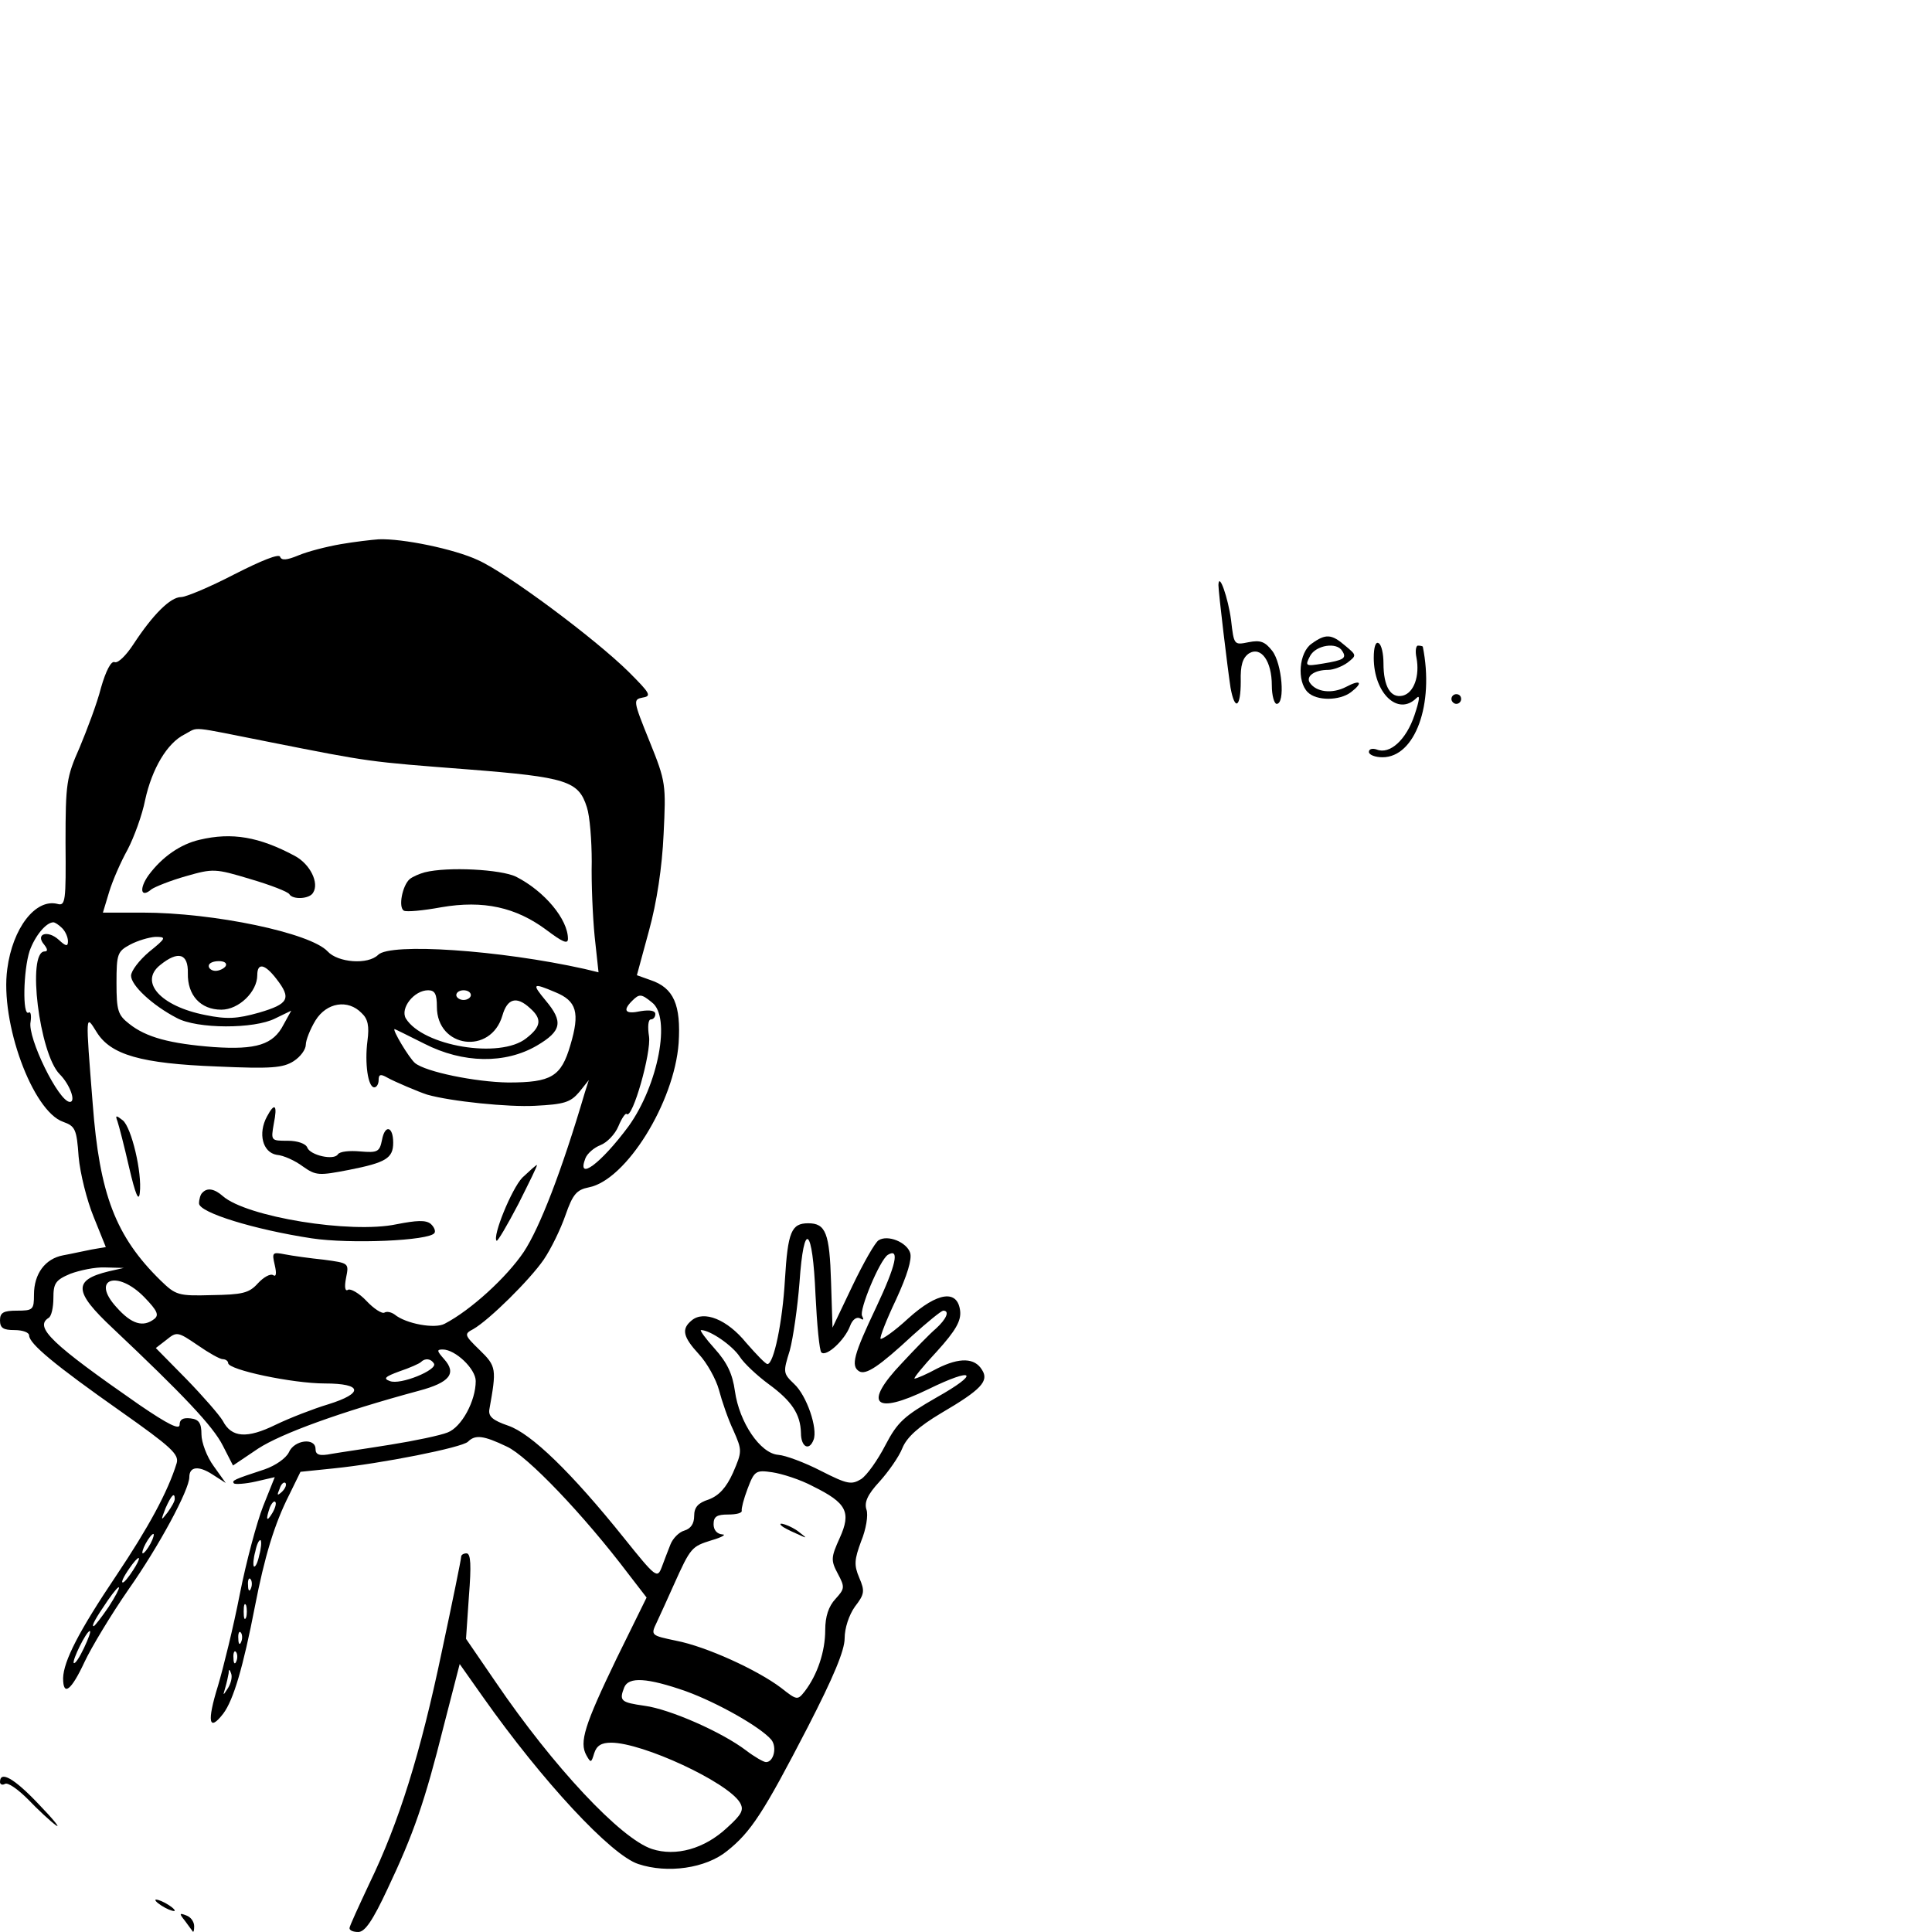 <?xml version="1.0" standalone="no"?>
<!DOCTYPE svg PUBLIC "-//W3C//DTD SVG 20010904//EN"
 "http://www.w3.org/TR/2001/REC-SVG-20010904/DTD/svg10.dtd">
<svg version="1.0" xmlns="http://www.w3.org/2000/svg"
 width="398pt" height="398pt" viewBox="0 0 398 398"
 preserveAspectRatio="xMidYMid meet">

<g transform="translate(0,398) scale(0.1,-0.1)"
fill="#000000" stroke="none">
<path d="M702 2859 c-29 -5 -68 -15 -87 -23 -24 -10 -35 -11 -38 -3 -2 7 -39
-8 -94 -36 -50 -26 -100 -47 -110 -47 -22 0 -58 -36 -98 -97 -15 -23 -32 -40
-39 -37 -7 3 -18 -18 -28 -53 -8 -32 -29 -87 -44 -123 -27 -61 -29 -73 -29
-196 1 -121 0 -131 -17 -126 -45 11 -92 -50 -103 -134 -15 -110 52 -293 115
-315 25 -9 28 -15 32 -72 3 -34 17 -90 31 -124 l25 -62 -29 -5 c-16 -3 -42 -9
-59 -12 -37 -7 -60 -38 -60 -81 0 -31 -2 -33 -35 -33 -28 0 -35 -4 -35 -20 0
-16 7 -20 30 -20 17 0 30 -5 30 -11 0 -17 53 -61 188 -156 105 -74 121 -89
116 -107 -18 -59 -59 -134 -124 -231 -78 -116 -109 -177 -110 -212 0 -39 17
-25 44 33 14 30 55 98 91 150 62 88 125 205 125 231 0 22 19 24 47 6 l28 -18
-25 35 c-14 19 -25 49 -25 65 0 23 -5 31 -22 33 -16 2 -23 -2 -23 -13 0 -11
-23 0 -83 41 -180 125 -217 160 -187 179 6 3 10 22 10 41 0 30 4 37 35 50 19
7 51 14 72 13 l38 -1 -31 -7 c-74 -18 -72 -42 8 -117 144 -136 207 -202 227
-242 l21 -41 52 35 c48 31 168 75 331 119 64 17 78 36 52 65 -15 17 -16 20 -3
20 26 0 68 -40 68 -65 0 -41 -29 -95 -58 -106 -15 -6 -67 -17 -117 -25 -49 -8
-105 -16 -122 -19 -25 -5 -33 -2 -33 10 0 24 -44 19 -55 -7 -6 -12 -27 -27
-50 -35 -64 -21 -68 -23 -63 -29 3 -2 23 -1 45 4 l39 9 -24 -60 c-13 -33 -35
-115 -48 -181 -13 -67 -34 -152 -45 -189 -23 -74 -19 -96 11 -57 21 28 41 96
65 220 20 103 40 170 71 231 l23 47 68 7 c99 10 265 43 277 55 15 15 32 13 80
-10 42 -19 158 -140 251 -263 l37 -48 -62 -126 c-66 -137 -77 -172 -62 -199 9
-16 10 -16 16 4 5 16 15 22 35 22 65 0 239 -81 265 -123 9 -15 5 -24 -26 -52
-47 -44 -106 -60 -155 -44 -64 21 -203 169 -322 344 l-61 89 6 88 c5 63 4 88
-5 88 -6 0 -11 -3 -11 -7 0 -5 -18 -93 -40 -196 -44 -210 -88 -351 -149 -477
-22 -47 -41 -88 -41 -92 0 -5 8 -8 18 -8 14 0 30 24 60 88 54 114 77 180 116
336 l33 128 48 -68 c122 -173 264 -326 320 -344 60 -20 139 -9 183 27 49 39
75 79 166 255 53 103 76 158 76 183 0 21 9 48 21 65 20 26 21 32 9 60 -11 26
-10 37 4 75 10 24 15 54 11 65 -5 15 2 31 27 58 18 20 40 51 47 69 9 22 33 44
80 72 82 48 99 66 84 89 -15 25 -46 26 -92 3 -22 -12 -43 -21 -47 -21 -3 0 17
25 46 56 39 43 50 63 48 83 -5 45 -46 40 -107 -15 -28 -26 -54 -44 -57 -42 -2
3 12 39 32 81 23 50 33 83 29 96 -7 22 -46 38 -65 26 -7 -4 -31 -46 -54 -94
l-41 -86 -3 94 c-3 101 -11 121 -47 121 -35 0 -42 -18 -48 -116 -5 -88 -23
-174 -36 -174 -4 0 -23 20 -44 44 -39 48 -87 67 -112 46 -22 -18 -18 -34 15
-70 16 -17 35 -51 41 -73 6 -23 19 -61 30 -84 18 -41 18 -43 -1 -87 -14 -31
-29 -47 -50 -55 -22 -7 -30 -16 -30 -34 0 -16 -7 -26 -20 -30 -11 -3 -24 -16
-29 -29 -5 -12 -13 -34 -18 -47 -9 -23 -12 -21 -77 60 -109 136 -192 216 -239
232 -32 11 -41 19 -39 33 15 84 15 89 -20 123 -32 31 -32 33 -13 43 33 19 116
101 145 143 15 22 35 63 45 92 15 43 23 52 48 57 77 15 176 175 185 297 5 79
-10 114 -58 130 l-28 10 25 92 c16 58 27 131 30 198 5 103 5 108 -29 192 -34
84 -34 86 -14 90 19 3 15 9 -29 53 -70 69 -250 203 -310 230 -49 23 -156 45
-205 43 -14 -1 -49 -5 -78 -10z m-145 -408 c207 -41 200 -40 407 -56 204 -16
228 -24 245 -78 6 -18 10 -68 10 -112 -1 -44 2 -113 6 -154 l8 -74 -29 7
c-175 39 -400 54 -425 29 -21 -21 -83 -16 -104 7 -35 38 -234 80 -382 80 l-81
0 13 43 c7 23 24 62 38 87 13 25 30 71 36 102 14 64 45 117 81 135 31 16 5 18
177 -16z m-429 -383 c7 -7 12 -19 12 -27 0 -11 -4 -11 -19 3 -23 21 -49 12
-30 -10 7 -9 8 -14 1 -14 -37 0 -11 -211 31 -253 21 -21 34 -57 21 -57 -23 0
-88 133 -81 165 2 14 0 22 -4 19 -13 -8 -11 87 2 127 11 31 34 59 49 59 3 0
11 -5 18 -12z m179 -49 c-20 -17 -37 -39 -37 -49 0 -20 44 -61 94 -87 42 -23
160 -23 203 -1 l33 16 -16 -29 c-21 -41 -56 -52 -144 -46 -90 7 -139 20 -174
48 -23 18 -26 27 -26 84 0 60 2 65 28 79 15 8 38 15 52 16 23 0 23 -2 -13 -31z
m80 -44 c-1 -45 26 -75 69 -75 36 0 74 37 74 71 0 26 15 24 39 -7 32 -41 26
-52 -35 -70 -46 -13 -67 -14 -111 -5 -92 18 -137 68 -93 103 37 30 58 24 57
-17z m78 15 c-3 -5 -13 -10 -21 -10 -8 0 -14 5 -14 10 0 6 9 10 21 10 11 0 17
-4 14 -10z m679 -54 c44 -18 51 -42 31 -109 -19 -65 -39 -77 -128 -77 -68 1
-170 22 -192 40 -12 10 -48 70 -42 70 1 0 29 -14 61 -30 80 -41 167 -42 232
-4 51 30 55 49 18 93 -29 35 -27 37 20 17z m-244 -30 c0 -85 111 -100 135 -18
10 35 29 41 57 15 25 -22 23 -38 -8 -62 -54 -43 -213 -16 -248 41 -12 21 17
58 46 58 14 0 18 -8 18 -34z m70 24 c0 -5 -7 -10 -15 -10 -8 0 -15 5 -15 10 0
6 7 10 15 10 8 0 15 -4 15 -10z m373 -15 c40 -30 13 -170 -48 -255 -57 -77
-108 -115 -89 -66 4 10 18 22 31 27 13 5 30 22 37 39 7 17 15 28 17 25 12 -11
51 127 46 160 -3 19 -2 35 4 35 5 0 9 5 9 11 0 7 -11 9 -30 6 -32 -7 -38 1
-18 21 15 15 19 15 41 -3z m-598 -22 c13 -12 16 -27 12 -57 -6 -46 1 -96 14
-96 5 0 9 7 9 15 0 12 4 13 18 5 14 -8 66 -30 82 -35 49 -14 168 -26 222 -23
60 3 73 7 91 28 l20 25 -8 -25 c-48 -163 -93 -279 -126 -329 -35 -52 -109
-120 -163 -148 -20 -11 -80 0 -103 19 -7 5 -16 7 -21 4 -5 -3 -22 8 -37 24
-15 16 -33 26 -38 23 -6 -4 -8 5 -4 25 6 30 6 30 -46 37 -29 3 -65 8 -80 11
-26 5 -27 4 -21 -22 4 -17 3 -25 -3 -21 -6 4 -20 -4 -32 -17 -18 -20 -32 -23
-95 -24 -69 -2 -74 0 -105 30 -93 91 -126 178 -140 364 -15 189 -15 185 8 148
29 -47 91 -65 248 -71 112 -5 136 -3 158 11 14 9 25 24 25 34 0 9 9 32 20 50
23 37 67 44 95 15z m935 -581 c3 -61 8 -114 12 -118 10 -10 48 25 59 54 5 14
14 20 21 16 7 -4 8 -3 4 5 -7 11 36 115 53 126 25 15 17 -21 -24 -108 -46 -97
-53 -121 -35 -132 14 -8 41 10 110 74 30 27 58 50 63 51 14 0 7 -17 -15 -37
-13 -11 -44 -43 -70 -71 -81 -85 -57 -108 54 -54 96 47 108 34 17 -17 -66 -38
-80 -50 -105 -98 -16 -31 -38 -62 -50 -70 -20 -12 -28 -11 -83 17 -33 17 -73
32 -88 33 -37 3 -80 67 -89 131 -5 36 -16 59 -42 88 -19 21 -31 38 -28 38 19
0 65 -32 80 -55 9 -14 36 -39 59 -56 48 -35 66 -62 67 -101 0 -29 17 -38 26
-14 9 23 -14 91 -40 115 -23 22 -23 24 -9 69 7 26 16 89 20 140 9 130 27 116
33 -26z m-1382 -5 c26 -27 30 -36 20 -44 -23 -18 -47 -11 -78 24 -54 59 2 78
58 20z m161 -127 c6 0 11 -4 11 -8 0 -14 133 -42 199 -42 78 0 81 -20 7 -43
-30 -9 -79 -28 -108 -42 -59 -29 -91 -27 -109 8 -7 12 -41 51 -75 86 l-63 64
22 17 c21 17 23 17 64 -11 23 -16 46 -29 52 -29z m435 -9 c8 -13 -70 -45 -91
-36 -14 5 -10 9 20 20 21 7 41 16 44 19 9 9 21 7 27 -3z m781 -253 c69 -34 79
-53 55 -106 -18 -40 -19 -46 -4 -74 15 -28 14 -31 -5 -52 -14 -15 -21 -36 -21
-64 0 -44 -16 -92 -42 -126 -15 -19 -16 -19 -49 7 -49 37 -154 85 -216 97 -52
11 -53 11 -40 38 7 15 23 50 35 77 35 78 37 79 78 92 21 6 31 12 22 12 -11 1
-18 9 -18 21 0 16 7 20 30 20 17 0 29 3 28 8 -1 4 4 24 12 45 14 37 17 39 51
34 20 -3 58 -15 84 -29z m-1094 -11 c-10 -9 -11 -8 -5 6 3 10 9 15 12 12 3 -3
0 -11 -7 -18z m-221 -15 c0 -5 -7 -17 -15 -28 -14 -18 -14 -17 -4 9 12 27 19
34 19 19z m201 -29 c-12 -20 -14 -14 -5 12 4 9 9 14 11 11 3 -2 0 -13 -6 -23z
m-251 -63 c-6 -11 -13 -20 -16 -20 -2 0 0 9 6 20 6 11 13 20 16 20 2 0 0 -9
-6 -20z m224 -24 c-3 -15 -8 -25 -11 -23 -2 3 -1 17 3 31 3 15 8 25 11 23 2
-3 1 -17 -3 -31z m-260 -31 c-9 -14 -18 -25 -21 -25 -5 0 5 18 20 38 17 22 18
13 1 -13z m243 -37 c-3 -8 -6 -5 -6 6 -1 11 2 17 5 13 3 -3 4 -12 1 -19z
m-293 -38 c-15 -22 -29 -40 -31 -40 -5 0 3 15 29 53 30 43 31 32 2 -13z m283
-22 c-3 -7 -5 -2 -5 12 0 14 2 19 5 13 2 -7 2 -19 0 -25z m-334 -63 c-9 -19
-18 -33 -21 -31 -4 5 26 66 33 66 3 0 -3 -16 -12 -35z m324 13 c-3 -8 -6 -5
-6 6 -1 11 2 17 5 13 3 -3 4 -12 1 -19z m-10 -40 c-3 -8 -6 -5 -6 6 -1 11 2
17 5 13 3 -3 4 -12 1 -19z m-17 -55 c-11 -17 -11 -17 -6 0 3 10 6 24 7 30 0 9
2 9 5 0 3 -7 0 -20 -6 -30z m943 -7 c66 -24 154 -74 176 -100 12 -15 5 -46
-11 -46 -5 0 -24 11 -41 24 -50 38 -157 85 -209 92 -49 7 -53 10 -42 38 9 22
47 20 127 -8z"/>
<path d="M411 2250 c-39 -9 -77 -35 -105 -73 -20 -28 -16 -48 6 -29 7 5 39 18
71 27 56 16 60 16 133 -6 41 -12 77 -26 80 -31 7 -12 42 -10 49 3 13 20 -6 59
-38 76 -73 39 -129 49 -196 33z"/>
<path d="M875 2183 c-11 -3 -25 -9 -31 -14 -15 -13 -24 -58 -12 -65 5 -3 39 0
77 7 87 15 154 0 217 -47 32 -24 44 -30 44 -18 0 40 -48 98 -107 128 -31 15
-140 21 -188 9z"/>
<path d="M550 1680 c-19 -35 -9 -74 20 -79 14 -1 38 -12 54 -24 27 -19 33 -19
95 -7 76 15 91 24 91 56 0 34 -17 38 -23 6 -5 -25 -9 -27 -45 -24 -22 2 -42 0
-46 -6 -8 -13 -57 -2 -63 14 -3 8 -20 14 -40 14 -35 0 -35 0 -29 35 8 39 2 45
-14 15z"/>
<path d="M242 1670 c3 -9 14 -51 24 -95 13 -56 20 -72 22 -52 5 41 -17 134
-35 149 -14 11 -16 11 -11 -2z"/>
<path d="M1076 1554 c-22 -23 -62 -121 -53 -130 2 -2 22 32 45 76 22 44 40 80
38 80 -2 0 -15 -12 -30 -26z"/>
<path d="M417 1523 c-4 -3 -7 -14 -7 -22 0 -19 114 -54 232 -72 79 -12 243 -5
253 11 3 4 -1 13 -8 19 -10 8 -29 7 -70 -1 -94 -20 -309 15 -358 58 -17 15
-32 18 -42 7z"/>
<path d="M1611 836 c2 -2 15 -9 29 -15 24 -11 24 -11 6 3 -16 13 -49 24 -35
12z"/>
<path d="M2510 2775 c0 -15 19 -173 25 -212 9 -49 21 -40 21 13 -1 34 4 49 17
58 25 15 47 -16 47 -66 0 -21 5 -38 10 -38 18 0 11 83 -9 109 -15 19 -24 23
-49 18 -30 -6 -30 -6 -36 46 -6 45 -25 100 -26 72z"/>
<path d="M2702 2654 c-26 -18 -31 -77 -8 -100 18 -18 65 -18 89 0 26 20 20 27
-10 11 -29 -15 -62 -11 -75 9 -8 13 10 26 38 26 11 0 29 7 40 15 19 15 19 15
-5 35 -28 24 -40 25 -69 4z m63 -15 c10 -15 3 -19 -40 -26 -36 -6 -37 -5 -26
16 12 22 55 29 66 10z"/>
<path d="M2830 2625 c0 -73 50 -121 88 -83 8 8 6 -5 -4 -35 -17 -51 -51 -82
-78 -71 -9 3 -16 1 -16 -5 0 -6 13 -11 28 -11 67 0 107 109 83 228 -1 1 -5 2
-10 2 -4 0 -6 -11 -3 -25 7 -37 -5 -72 -28 -78 -25 -6 -40 18 -40 67 0 19 -4
38 -10 41 -6 4 -10 -8 -10 -30z"/>
<path d="M2990 2540 c0 -5 5 -10 10 -10 6 0 10 5 10 10 0 6 -4 10 -10 10 -5 0
-10 -4 -10 -10z"/>
<path d="M0 309 c0 -5 5 -7 10 -4 6 4 27 -11 48 -32 20 -21 46 -45 57 -53 11
-8 -5 12 -35 43 -51 54 -80 70 -80 46z"/>
<path d="M320 66 c0 -3 9 -10 20 -16 11 -6 20 -8 20 -6 0 3 -9 10 -20 16 -11
6 -20 8 -20 6z"/>
<path d="M381 23 c7 -10 15 -20 16 -22 2 -2 3 3 3 11 0 9 -7 19 -16 22 -15 6
-15 4 -3 -11z"/>
</g>
</svg>
